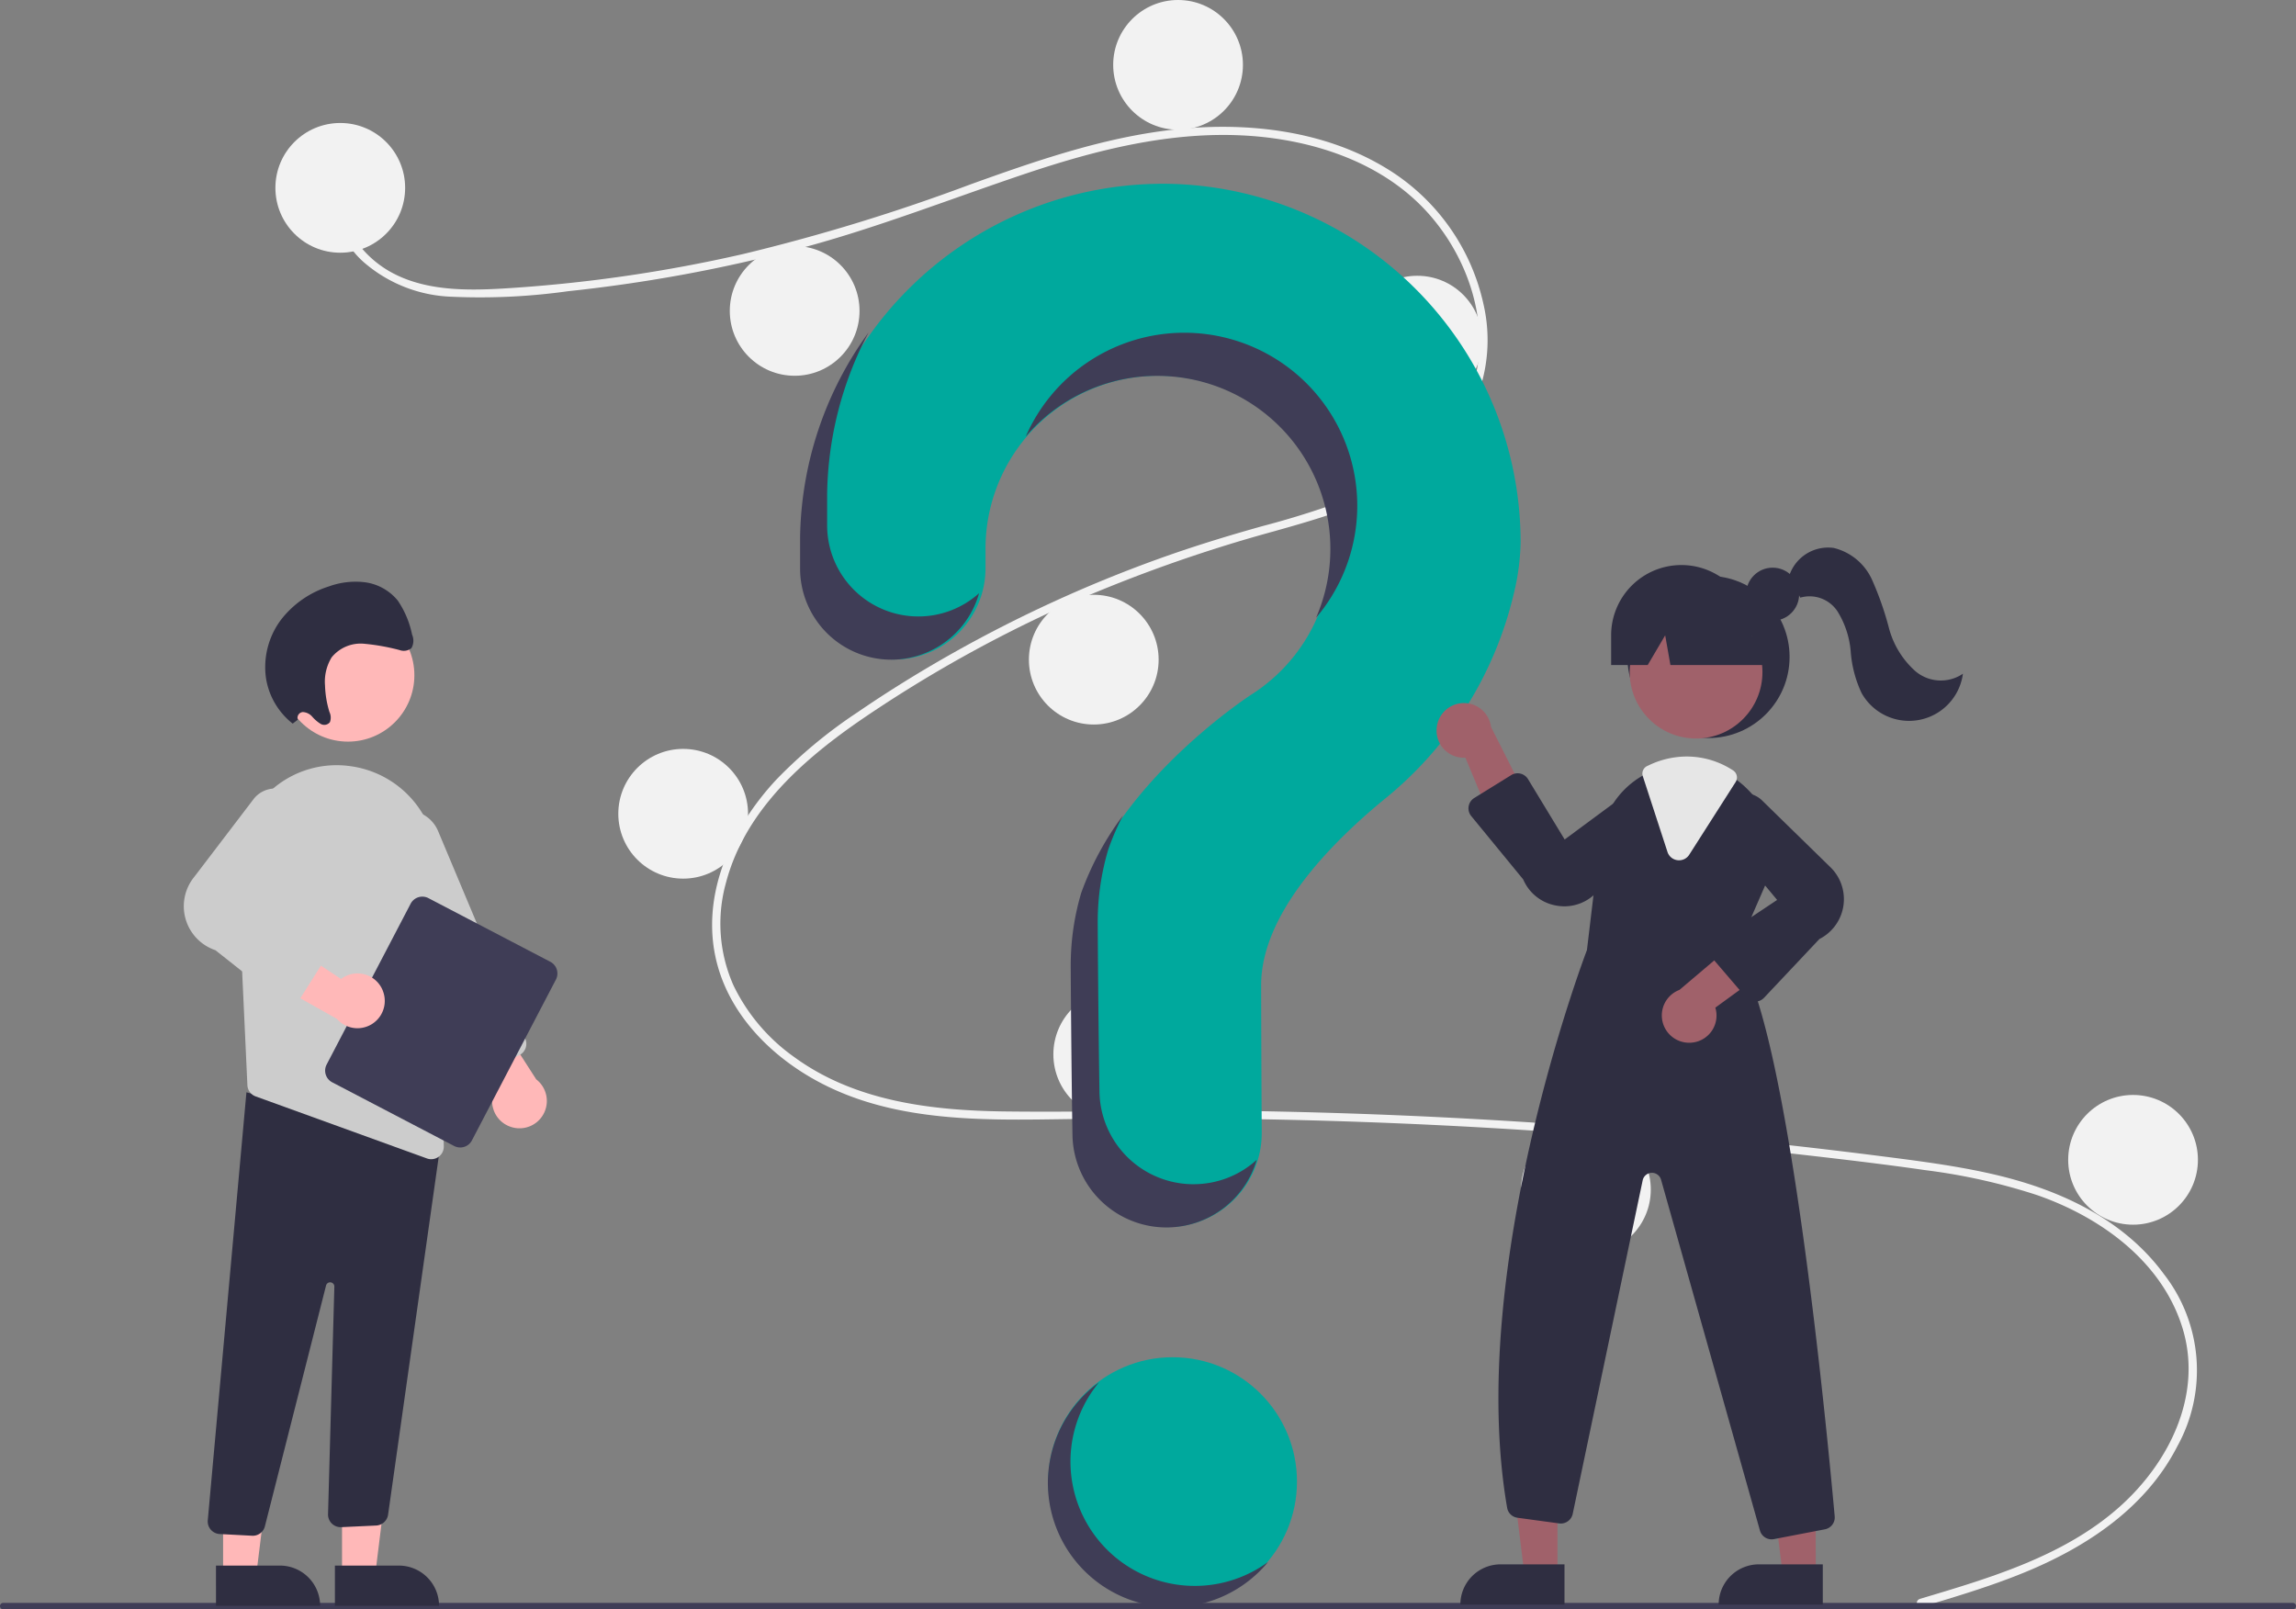 <svg xmlns="http://www.w3.org/2000/svg" width="214" height="150" viewBox="0 0 214 150"><rect x="0" y="0" width="214" height="150" fill="#808080" stroke="none"/><defs><style>.a{fill:#00a99d;}.b{fill:#f2f2f2;}.c{fill:#3f3d56;}.d{fill:#2f2e41;}.e{fill:#a0616a;}.f{fill:#e6e6e6;}.g{fill:#ffb8b8;}.h{fill:#ccc;}</style></defs><circle class="a" cx="11.589" cy="11.589" r="11.589" transform="translate(97.707 126.505)"/><path class="b" d="M449.1,336.482c6.528-1.948,13.469-3.978,18.647-8.608,4.627-4.137,7.75-10.455,5.833-16.66s-7.642-10.321-13.557-12.374a55.938,55.938,0,0,0-10.374-2.318c-3.814-.552-7.645-1-11.474-1.439q-23.257-2.642-46.689-3.228c-7.708-.193-15.415-.188-23.124-.077-6.885.1-14.136.1-20.523-2.81-4.967-2.26-9.475-6.373-10.859-11.777-1.6-6.238,1.349-12.591,5.576-17.108a45.076,45.076,0,0,1,7.518-6.229c2.914-2,5.93-3.857,9.011-5.591a125.881,125.881,0,0,1,18.967-8.686c3.233-1.168,6.515-2.175,9.825-3.1a84.483,84.483,0,0,0,8.3-2.64c5.222-2.067,10.188-5.569,11.516-11.31,1.258-5.441-.863-11.348-4.583-15.389-4.3-4.676-10.792-6.726-17.012-7.058-6.984-.372-13.806,1.364-20.37,3.567-7,2.35-13.851,5.052-21,6.956a142.141,142.141,0,0,1-21.613,3.991,59.015,59.015,0,0,1-10.847.515,13.164,13.164,0,0,1-8.228-3.246,8.054,8.054,0,0,1-2.647-6.963c.071-.48.8-.276.734.2-.474,3.214,1.725,6.176,4.436,7.693,3.133,1.753,6.944,1.756,10.432,1.555a137.3,137.3,0,0,0,22.455-3.224,181.356,181.356,0,0,0,21.235-6.511c6.635-2.387,13.419-4.716,20.508-5.233,6.151-.449,12.621.442,17.98,3.635a19.764,19.764,0,0,1,9.276,12.856,14.84,14.84,0,0,1-4.414,14.192c-4.141,3.792-9.818,5.413-15.109,6.906a139.031,139.031,0,0,0-19.633,6.981,123.482,123.482,0,0,0-18.468,10.314c-5.644,3.831-11.213,8.651-13,15.485a14.178,14.178,0,0,0,.713,9.567,17.513,17.513,0,0,0,5.647,6.657c5.663,4.139,12.8,4.989,19.639,5.073,7.682.095,15.364-.163,23.049-.037q23.491.383,46.886,2.841,5.862.616,11.71,1.363c3.506.448,7.025.892,10.472,1.687,6.13,1.413,12.094,4.131,15.9,9.293a14.615,14.615,0,0,1,1.26,16.069c-2.926,5.718-8.406,9.355-14.225,11.744-3.117,1.28-6.35,2.249-9.577,3.212a.378.378,0,0,1-.2-.729Z" transform="translate(-270.165 -187.451)"/><circle class="b" cx="6.046" cy="6.046" r="6.046" transform="translate(25.669 11.463)"/><circle class="b" cx="6.046" cy="6.046" r="6.046" transform="translate(68.021 22.932)"/><circle class="b" cx="6.046" cy="6.046" r="6.046" transform="translate(103.756)"/><circle class="b" cx="6.046" cy="6.046" r="6.046" transform="translate(126.058 25.704)"/><circle class="b" cx="6.046" cy="6.046" r="6.046" transform="translate(95.899 55.439)"/><circle class="b" cx="6.046" cy="6.046" r="6.046" transform="translate(57.63 69.803)"/><circle class="b" cx="6.046" cy="6.046" r="6.046" transform="translate(98.18 92.23)"/><circle class="b" cx="6.046" cy="6.046" r="6.046" transform="translate(141.771 104.83)"/><circle class="b" cx="6.046" cy="6.046" r="6.046" transform="translate(192.767 102.058)"/><path class="a" d="M505.538,220.37a33.536,33.536,0,0,0-33.2,32.956c0,.167,0,1.343,0,2.881a8.5,8.5,0,0,0,8.5,8.5h0a8.507,8.507,0,0,0,8.505-8.513c0-1.048,0-1.772,0-1.816a16.123,16.123,0,1,1,24.82,13.574l0,0s-12.1,7.789-15.788,18.475h0a23.681,23.681,0,0,0-.976,6.744c0,.938.055,9.15.162,15.815a8.764,8.764,0,0,0,8.764,8.621h0a8.766,8.766,0,0,0,8.765-8.82c-.037-6.1-.057-13.211-.057-13.727,0-6.561,6.33-13.1,11.529-17.362a34.968,34.968,0,0,0,12.026-19.146,21.854,21.854,0,0,0,.63-4.745,33.443,33.443,0,0,0-33.685-33.442Z" transform="translate(-397.488 -203.238)"/><path class="c" d="M391.361,745.849h-213.4a.3.3,0,1,1,0-.6h213.4a.3.3,0,1,1,0,.6Z" transform="translate(-177.662 -595.849)"/><circle class="d" cx="7.558" cy="7.558" r="7.558" transform="translate(151.683 53.674)"/><path class="e" d="M559.478,546.754h-3.088l-1.469-11.913h4.559Z" transform="translate(-414.313 -400.062)"/><path class="d" d="M540.859,578.626h5.956v3.75h-9.707A3.75,3.75,0,0,1,540.859,578.626Z" transform="translate(-400.995 -432.817)"/><path class="e" d="M654.478,546.754h-3.088l-1.469-11.913h4.559Z" transform="translate(-485.241 -400.062)"/><path class="d" d="M635.859,578.626h5.956v3.75h-9.707A3.75,3.75,0,0,1,635.859,578.626Z" transform="translate(-471.92 -432.817)"/><circle class="e" cx="6.188" cy="6.188" r="6.188" transform="translate(151.894 56.459)"/><path class="d" d="M750.5,452.342l2.769-6.361a7.906,7.906,0,0,0-1.751-8.969,8.024,8.024,0,0,0-.773-.673,7.793,7.793,0,0,0-4.784-1.655,8.106,8.106,0,0,0-3.376.751c-.091.04-.179.083-.27.126-.174.083-.345.174-.511.267a7.981,7.981,0,0,0-3.955,6.016l-1.222,10.238c-.307.8-11.271,29.825-7.437,51.982a1.125,1.125,0,0,0,.962.925l3.887.529a1.133,1.133,0,0,0,1.262-.889l6.522-31.09a.883.883,0,0,1,1.713-.058l9.215,32.695a1.126,1.126,0,0,0,1.086.826,1.294,1.294,0,0,0,.219-.02l4.749-.914a1.126,1.126,0,0,0,.915-1.212C759.021,497.074,755.313,458.094,750.5,452.342Z" transform="translate(-588.716 -363.524)"/><path class="e" d="M706.051,414.684a2.533,2.533,0,0,0,2.669,2.822l3.459,8.312,2.616-3.878-3.685-7.3a2.547,2.547,0,0,0-5.058.042Z" transform="translate(-572.138 -346.885)"/><path class="e" d="M791.68,507.726a2.533,2.533,0,0,0,2.123-3.253l7.277-5.3-4.381-1.641-6.239,5.285a2.547,2.547,0,0,0,1.22,4.909Z" transform="translate(-633.924 -410.553)"/><path class="d" d="M726.545,450.79a4.3,4.3,0,0,1-.831-.082,4.108,4.108,0,0,1-3.01-2.423l-4.846-5.908a1.134,1.134,0,0,1,.28-1.683l3.447-2.134a1.134,1.134,0,0,1,1.566.375l3.415,5.626,6.54-4.834a2.449,2.449,0,0,1,2.849,3.92l-6.528,5.955A4.1,4.1,0,0,1,726.545,450.79Z" transform="translate(-580.731 -366.314)"/><path class="d" d="M810.784,465.162h-.027a1.136,1.136,0,0,1-.834-.4l-3.065-3.576a1.134,1.134,0,0,1,.232-1.681l5.739-3.826-5.2-6.251a2.449,2.449,0,0,1,3.75-3.069l6.319,6.175a4.163,4.163,0,0,1-.926,6.787l-5.165,5.48a1.135,1.135,0,0,1-.825.356Z" transform="translate(-647.191 -371.798)"/><path class="f" d="M785.143,441.859a1.163,1.163,0,0,1-.147-.009,1.124,1.124,0,0,1-.935-.773l-2.3-7.061a.777.777,0,0,1,.4-.938l.075-.035c.068-.032.135-.064.2-.095a8.206,8.206,0,0,1,3.427-.762,7.892,7.892,0,0,1,4.323,1.3.789.789,0,0,1,.227,1.082l-4.321,6.769A1.122,1.122,0,0,1,785.143,441.859Z" transform="translate(-628.644 -361.673)"/><circle class="d" cx="2.473" cy="2.473" r="2.473" transform="translate(162.746 52.911)"/><path class="d" d="M776.661,361.365h0a6.55,6.55,0,0,0-6.55,6.55v2.771h3.408l1.63-2.771.489,2.771h10.344l-2.771-2.771a6.55,6.55,0,0,0-6.55-6.55Z" transform="translate(-619.945 -308.699)"/><path class="d" d="M834.809,357.549a3.817,3.817,0,0,1,4.152-2.619,5.289,5.289,0,0,1,3.565,2.945,29,29,0,0,1,1.584,4.516,8.18,8.18,0,0,0,2.467,4.027,3.671,3.671,0,0,0,4.431.238,5.068,5.068,0,0,1-9.441,1.809,10.963,10.963,0,0,1-1.015-3.842,8.4,8.4,0,0,0-1.225-3.764,3.113,3.113,0,0,0-3.478-1.295Z" transform="translate(-668.052 -303.859)"/><path class="c" d="M482.885,301.793h0a8.5,8.5,0,0,1-8.5-8.5c0-1.539,0-2.714,0-2.882a33.13,33.13,0,0,1,3.869-15.093,33.2,33.2,0,0,0-6.389,19.123c0,.167,0,1.343,0,2.881a8.5,8.5,0,0,0,8.5,8.5h0a8.508,8.508,0,0,0,8.184-6.195A8.47,8.47,0,0,1,482.885,301.793Z" transform="translate(-397.292 -244.335)"/><path class="c" d="M567.69,279.454a16.124,16.124,0,0,1,14.022,22.525A16.122,16.122,0,1,0,554.648,285.1,16.091,16.091,0,0,1,567.69,279.454Z" transform="translate(-459.047 -244.4)"/><path class="c" d="M582.81,488.316h0a8.764,8.764,0,0,1-8.765-8.623c-.107-6.663-.162-14.875-.162-15.813a23.684,23.684,0,0,1,.976-6.744h0a23.941,23.941,0,0,1,1.384-3.2,27.724,27.724,0,0,0-3.9,7.23h0a23.683,23.683,0,0,0-.976,6.743c0,.939.055,9.15.162,15.815a8.764,8.764,0,0,0,8.764,8.621h0a8.767,8.767,0,0,0,8.414-6.309,8.732,8.732,0,0,1-5.9,2.278Z" transform="translate(-471.569 -377.937)"/><path class="g" d="M126.539,547.209h3.088L131.1,535.3h-4.559Z" transform="translate(-94.66 -400.403)"/><path class="d" d="M0,0H9.707V3.75H3.75A3.75,3.75,0,0,1,0,0H0Z" transform="translate(40.923 149.674) rotate(179.997)"/><path class="g" d="M82.539,547.209h3.088L87.1,535.3H82.538Z" transform="translate(-61.745 -400.403)"/><path class="d" d="M0,0H9.707V3.75H3.75A3.75,3.75,0,0,1,0,0H0Z" transform="translate(29.838 149.674) rotate(179.997)"/><path class="d" d="M258.646,597.679l-3.017-.159a1.177,1.177,0,0,1-1.113-1.251l3.606-39.921,16.6,4.481,1.6-.436-5,35.341a1.183,1.183,0,0,1-1.1.994l-3.252.151a1.177,1.177,0,0,1-1.242-1.208l.589-21.211a.393.393,0,0,0-.777-.091l-5.683,22.374a1.17,1.17,0,0,1-1.151.939Z" transform="translate(-235.153 -454.537)"/><circle class="g" cx="6.188" cy="6.188" r="6.188" transform="translate(26.246 56.749)"/><path class="h" d="M265.48,445.177l.68,14.679.246,5.34a1.17,1.17,0,0,0,.775,1.052l15.956,5.78a1.129,1.129,0,0,0,.4.071,1.17,1.17,0,0,0,1.175-1.206L284.06,444.5a9.3,9.3,0,0,0-7.745-8.988c-.154-.024-.311-.047-.468-.068a9.132,9.132,0,0,0-7.347,2.378A9.381,9.381,0,0,0,265.48,445.177Z" transform="translate(-243.348 -364.053)"/><path class="g" d="M345.771,535.631a2.535,2.535,0,0,1-1.353-3.836l-5.411-7.195,4.669-.289,4.422,6.877a2.547,2.547,0,0,1-2.328,4.443Z" transform="translate(-298.119 -430.584)"/><path class="h" d="M323.917,476.36a1.17,1.17,0,0,1-.64-.634L315.125,456.3a3.14,3.14,0,0,1,5.79-2.43l8.152,19.422a1.179,1.179,0,0,1-.63,1.541l-3.619,1.519a1.169,1.169,0,0,1-.9,0Z" transform="translate(-280.101 -376.453)"/><path class="c" d="M298.094,499.657l7.83-14.992a1.229,1.229,0,0,1,1.656-.52l11.365,5.935a1.229,1.229,0,0,1,.52,1.656l-7.83,14.992a1.229,1.229,0,0,1-1.656.52l-11.365-5.935A1.229,1.229,0,0,1,298.094,499.657Z" transform="translate(-267.65 -400.433)"/><path class="g" d="M285.428,500.829a2.535,2.535,0,0,0-3.909-1.124l-7.5-4.977L274,499.407l7.126,4.009a2.547,2.547,0,0,0,4.3-2.587Z" transform="translate(-249.734 -408.456)"/><path class="h" d="M254.742,463.965l-6.131-4.857a4.324,4.324,0,0,1-1.971-6.836l5.567-7.3a2.543,2.543,0,0,1,4.315,2.591l-4.4,7.205,6.473,3.07a1.177,1.177,0,0,1,.491,1.693l-2.613,4.135a1.179,1.179,0,0,1-.8.532l-.019,0A1.183,1.183,0,0,1,254.742,463.965Z" transform="translate(-228.532 -370.542)"/><path class="d" d="M278.812,380.391a.538.538,0,0,1,.468-.71,1.242,1.242,0,0,1,.876.432,3.484,3.484,0,0,0,.774.664.666.666,0,0,0,.876-.158,1.218,1.218,0,0,0-.047-.946,9.3,9.3,0,0,1-.411-2.461,4.334,4.334,0,0,1,.62-2.632,3.483,3.483,0,0,1,2.984-1.269,20.054,20.054,0,0,1,3.352.594,1.126,1.126,0,0,0,1.1-.184,1.413,1.413,0,0,0,.057-1.261,8.755,8.755,0,0,0-1.326-3.162,4.761,4.761,0,0,0-3.038-1.711,7.29,7.29,0,0,0-3.392.385,9.094,9.094,0,0,0-4.455,3.1,7.365,7.365,0,0,0-1.405,5.442,6.718,6.718,0,0,0,2.49,4.246Z" transform="translate(-251.054 -313.312)"/><path class="c" d="M572.031,681.67a11.587,11.587,0,0,1-4.3-18.01A11.588,11.588,0,1,0,583.493,680.4,11.581,11.581,0,0,1,572.031,681.67Z" transform="translate(-465.297 -534.815)"/></svg>